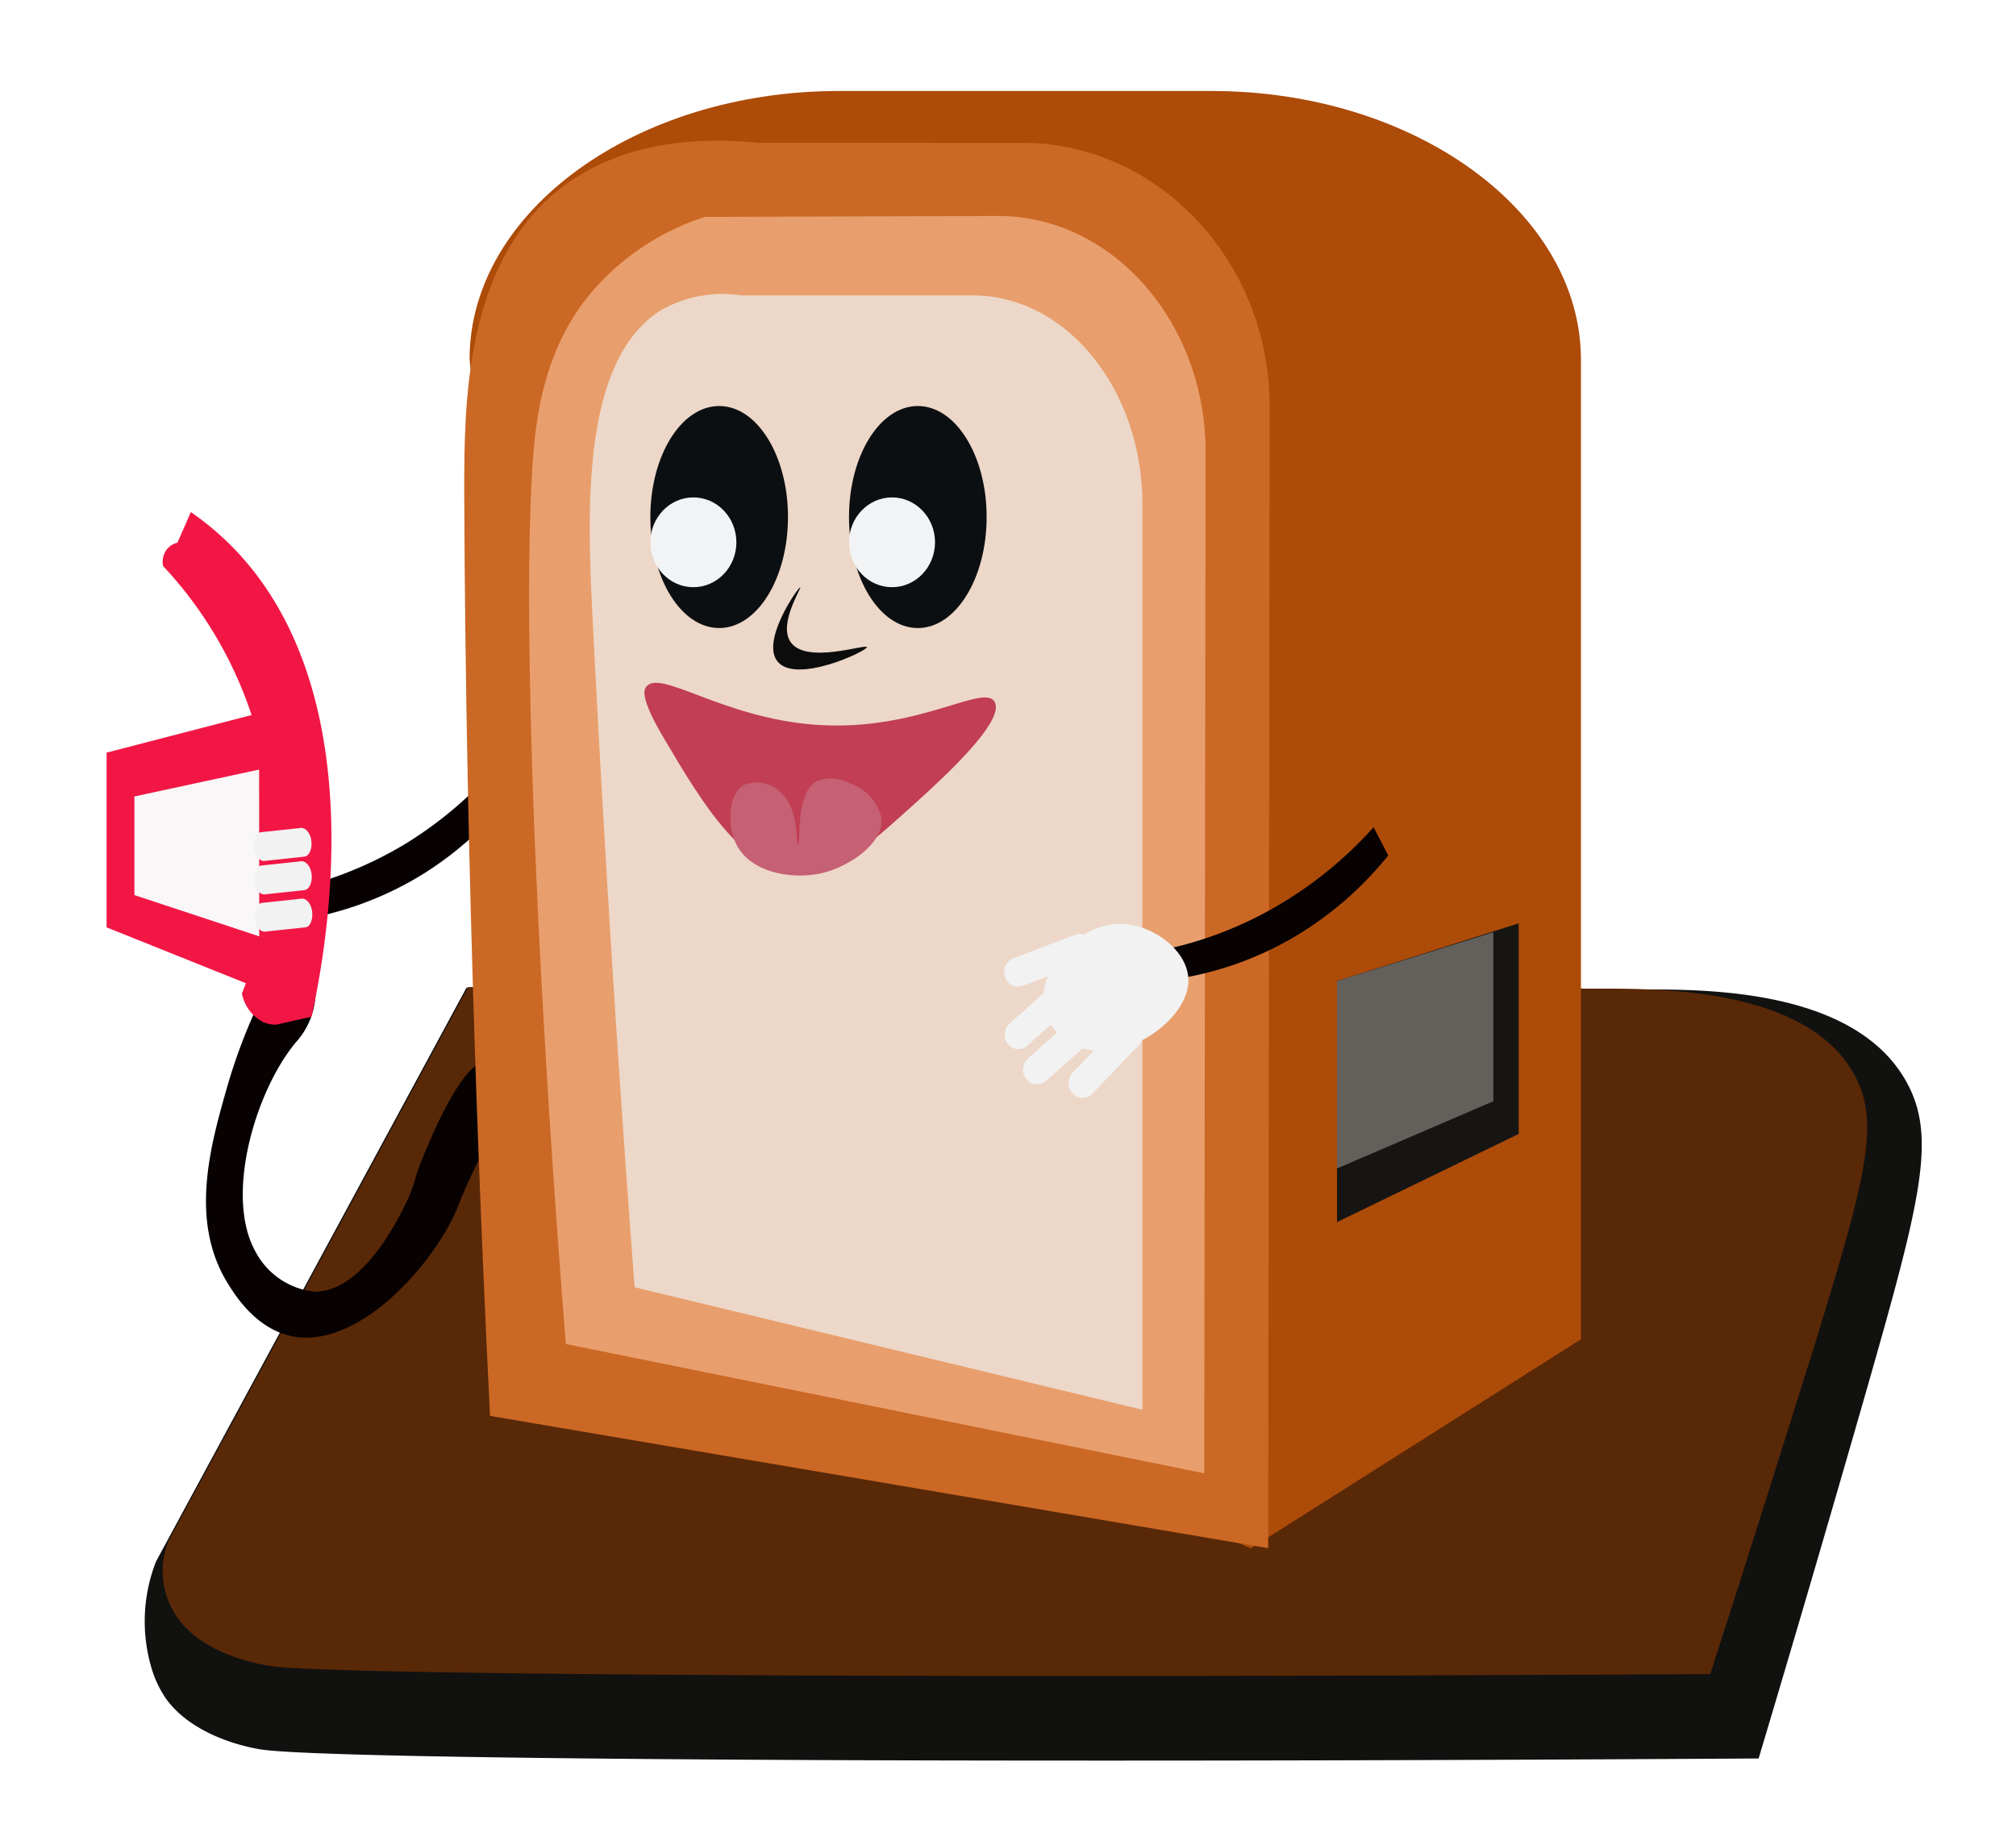 <svg id="Layer_1" data-name="Layer 1" xmlns="http://www.w3.org/2000/svg" width="150" height="137" viewBox="0 0 150 137"><defs><style>.cls-1{fill:#111110;}.cls-2{fill:#592807;}.cls-3{fill:#ad4b09;}.cls-4{fill:#070102;}.cls-5{fill:#f21645;}.cls-6{fill:#f9f7f7;}.cls-7{fill:#161514;}.cls-8{fill:#63605c;}.cls-9{fill:#cc6825;}.cls-10{fill:#e89f6d;}.cls-11{fill:#edd7c8;}.cls-12{fill:#0c0f11;}.cls-13{fill:#f2f3f4;}.cls-14{fill:#0c0c0c;}.cls-15{fill:#c13e54;}.cls-16{fill:#c66073;}.cls-17{fill:#f2f2f2;}</style></defs><path class="cls-1" d="M130.85,130.84c-61.31.37-106.24.07-111.35-.66-.45-.06-5-.77-7.17-3.82a8,8,0,0,1-1.06-2.26,12.22,12.22,0,0,1,.34-7.92l23.1-42.69c36.34-.11,66,.1,87.64.13,4.81,0,16.05,0,19.68,7.22,2,4,.83,8.67-3.16,22.62C136.58,111.44,133.9,120.64,130.85,130.84Z"/><path class="cls-2" d="M127.25,124.56c-58.93.33-102.12.06-107-.58-.43-.06-4.84-.69-6.9-3.42a6.05,6.05,0,0,1-.83-5.88L34.84,73.44c34.93-.1,63.46.09,84.24.12,4.62,0,15.43,0,18.91,6.44,1.95,3.59.81,7.73-3,20.16C132.76,107.27,130.18,115.47,127.25,124.56Z"/><path class="cls-3" d="M34.89,88.66l5.91,2.72Q37.86,59,34.94,26.72c0-11,12.37-19.95,27.48-19.95H90.15c15.11,0,27.48,9,27.48,20V99.65L93.06,115.21Z"/><path class="cls-4" d="M20.31,66.46l1.09,2.11A24.9,24.9,0,0,0,31.53,65a25.52,25.52,0,0,0,6.35-5.67l-1.09-2.11a29.3,29.3,0,0,1-6.49,5.48A28.33,28.33,0,0,1,20.31,66.46Z"/><path class="cls-4" d="M36.28,79c1,.2,1.86,2.67,1.86,2.67h0c-1.81,3.23-2.56,4.73-2.56,4.73-.9,1.82-1.37,3-1.62,3.65-1.79,4.13-7.4,10.45-12.34,9.35-2.59-.58-4.11-3-4.66-3.89-2.9-4.66-1.3-10.29-.06-14.63s3.78-10.07,5.35-9.75c.76.15,1.24,1.71,1.23,2.89A5.69,5.69,0,0,1,22,77.57c-3,3.62-5.3,11.39-3,15.54a5.63,5.63,0,0,0,4.42,3c3.56,0,6.2-5.38,6.78-6.58.8-1.65.48-1.66,1.56-4.12C32.34,84,34.66,78.69,36.28,79Z"/><path class="cls-5" d="M23.18,75.65l-2.62.59a2.35,2.35,0,0,1-1-.2A3.05,3.05,0,0,1,18,73.92a30.43,30.43,0,0,0,2-15.05,30,30,0,0,0-7.87-16.76,1.58,1.58,0,0,1,.19-1.1,1.42,1.42,0,0,1,.88-.63l1-2.28a21.62,21.62,0,0,1,3.3,2.81C27.94,51.85,24.18,71.08,23.18,75.65Z"/><path class="cls-5" d="M21.39,74.4,7.93,69V56l13.46-3.49Z"/><path class="cls-6" d="M19.29,69.67,10,66.6V59.26l9.28-2Z"/><path class="cls-7" d="M113,84.37,99.48,90.93V73L113,68.7Z"/><path class="cls-8" d="M111.11,81.94l-11.63,5V73l11.63-3.64Z"/><path class="cls-9" d="M36.46,105.35c-.67-13.5-1.81-39.84-1.92-68.83,0-6.36.07-16.23,6.43-21.89,5-4.42,11.6-4.39,15.46-4H76.07c10.12,0,18.4,8.83,18.4,19.62q-.06,42.47-.11,84.94Z"/><path class="cls-10" d="M42.1,100C39.58,68.14,38.91,44,39.66,34.09c.25-3.33.89-8,4.07-12a18.49,18.49,0,0,1,8.73-5.95l21.81-.07c8.49,0,15.43,7.9,15.43,17.55l-.1,76Z"/><path class="cls-11" d="M47.22,95.78q-1.8-23.58-3.14-50c-.39-7.91-.82-19,5.12-22.71a9.32,9.32,0,0,1,6-1.09l17.21,0C79.38,22,85,29,85,37.53L85,104.89Z"/><ellipse class="cls-12" cx="53.51" cy="38.47" rx="5.12" ry="8.26"/><ellipse class="cls-12" cx="68.29" cy="38.47" rx="5.12" ry="8.26"/><ellipse class="cls-13" cx="66.37" cy="40.35" rx="3.2" ry="3.34"/><ellipse class="cls-13" cx="51.59" cy="40.35" rx="3.2" ry="3.34"/><path class="cls-14" d="M58.81,47.75c1.13,1.72,5.64.13,5.69.4s-5.39,2.85-6.7,1c-1.13-1.6,1.63-5.51,1.74-5.45S57.91,46.39,58.81,47.75Z"/><path class="cls-15" d="M68.19,59.68c-4,3.6-6,5.4-8.5,5.34-4.35-.11-7.32-5.07-10.24-10-1.82-3.05-1.54-3.68-1.39-3.89,1-1.44,5.67,2.31,12.68,2.8,7.58.53,12.48-3.14,13.27-1.7S70.16,57.89,68.19,59.68Z"/><path class="cls-16" d="M63.26,58.29a3.64,3.64,0,0,1,2.33,2.55c.2,1.89-2.38,3.63-4.42,4.12s-5.29.07-6.39-2.15c-.7-1.43-.61-3.71.57-4.4a2.52,2.52,0,0,1,2.79.6c1.36,1.31,1.06,3.8,1.26,3.8s-.26-3.65,1.3-4.65A2.93,2.93,0,0,1,63.26,58.29Z"/><path class="cls-4" d="M85.71,70.83l1.09,2.11a24.73,24.73,0,0,0,10.14-3.62,25.9,25.9,0,0,0,6.35-5.67l-1.09-2.1A29.65,29.65,0,0,1,95.7,67,28.26,28.26,0,0,1,85.71,70.83Z"/><path class="cls-17" d="M88.41,72.7c.26,3-4.51,6.41-7.92,5.28a4.22,4.22,0,0,1-2.79-2.8c-.65-2.71,2.28-6.44,5.64-6.43C85.73,68.75,88.23,70.63,88.41,72.7Z"/><path class="cls-17" d="M84.75,77.75l-3.46,3.61a1,1,0,0,1-1.48,0h0a1.13,1.13,0,0,1,0-1.55l3.46-3.6a1,1,0,0,1,1.48,0A1.14,1.14,0,0,1,84.75,77.75Z"/><path class="cls-17" d="M81.56,77.11l-3.72,3.31a1,1,0,0,1-1.47-.12h0a1.12,1.12,0,0,1,.11-1.54l3.72-3.32a1,1,0,0,1,1.47.12h0A1.13,1.13,0,0,1,81.56,77.11Z"/><path class="cls-17" d="M80.14,74.51l-3.72,3.31A1,1,0,0,1,75,77.7h0a1.12,1.12,0,0,1,.11-1.54l3.72-3.31a1,1,0,0,1,1.48.12h0A1.13,1.13,0,0,1,80.14,74.51Z"/><path class="cls-17" d="M80.72,71.61l-4.6,1.73a1,1,0,0,1-1.34-.66h0a1.11,1.11,0,0,1,.63-1.39L80,69.56a1,1,0,0,1,1.34.65h0A1.11,1.11,0,0,1,80.72,71.61Z"/><path class="cls-17" d="M22.64,63.74l-3,.32c-.36,0-.69-.41-.75-1h0c-.06-.59.18-1.1.53-1.14l3-.32c.35,0,.69.41.75,1S23,63.7,22.64,63.74Z"/><path class="cls-17" d="M22.66,66.23l-3,.32c-.36,0-.69-.41-.75-1h0c-.06-.6.18-1.11.53-1.15l3-.32c.35,0,.69.41.75,1S23,66.19,22.66,66.23Z"/><path class="cls-17" d="M22.7,69l-3,.32c-.36,0-.69-.41-.75-1h0c-.06-.59.18-1.1.53-1.14l3-.32c.35,0,.69.41.75,1S23.06,69,22.7,69Z"/></svg>